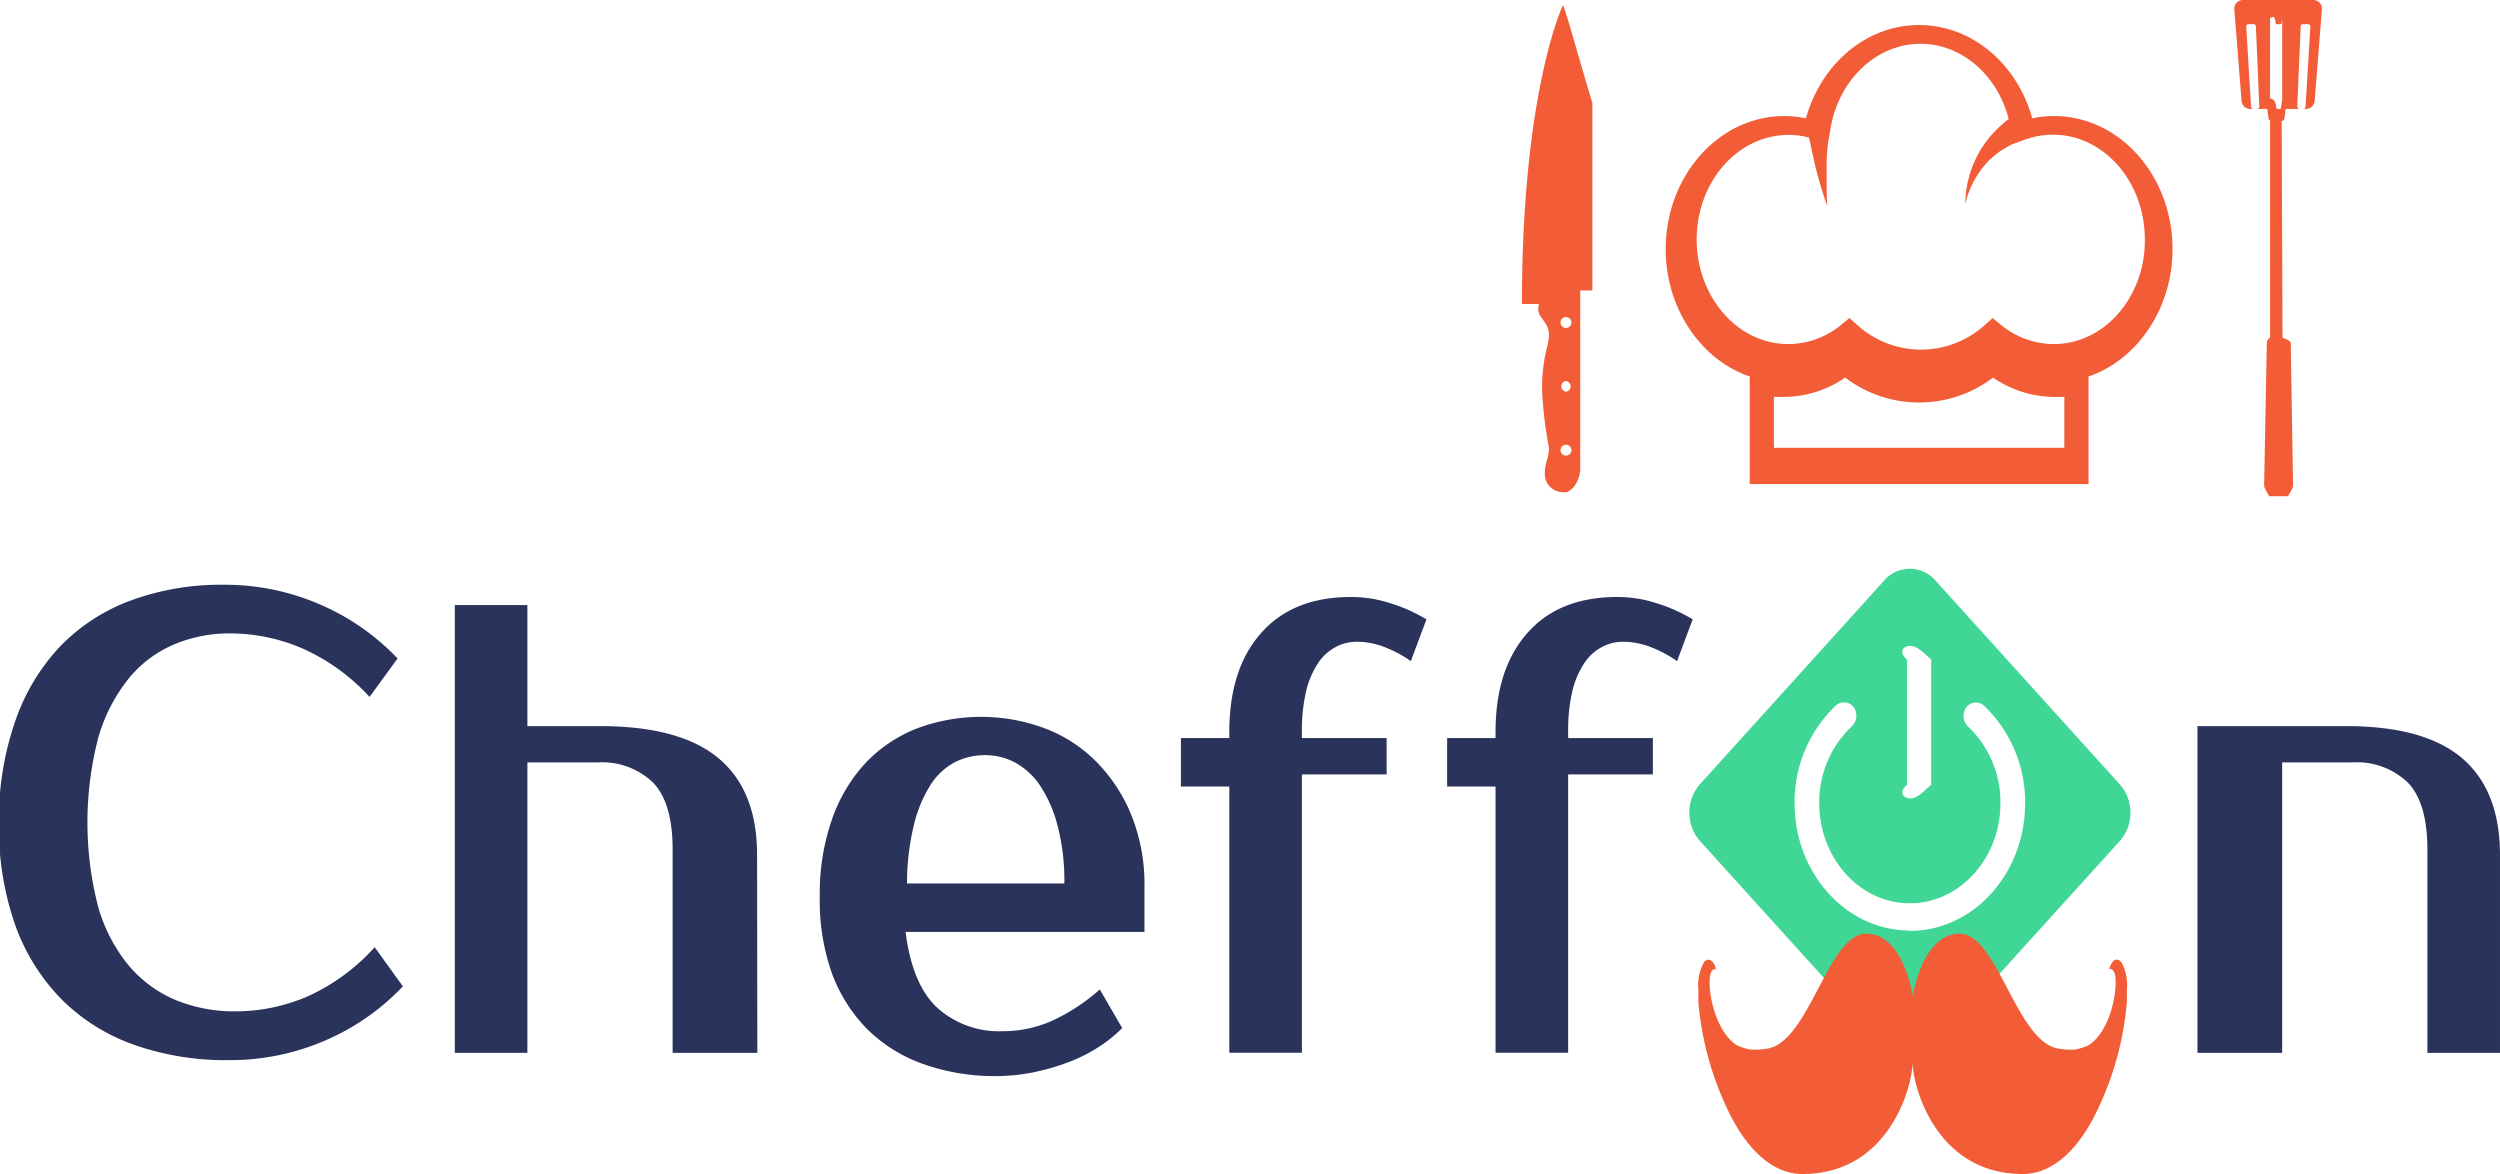 <svg id="Layer_1" data-name="Layer 1" xmlns="http://www.w3.org/2000/svg" viewBox="0 0 206.58 97.01"><defs><style>.cls-1{fill:#f25d38;}.cls-2{fill:#40d695;}.cls-3{fill:#29335c;}</style></defs><path class="cls-1" d="M279.29,134.25V119.5h1V104c-1.15-3.81-1.86-6.43-2.24-7.55h0v0c0-.08-.05-.15-.07-.21l0,0a1.62,1.62,0,0,0-.06-.17v0l-.06-.15s-3.39,7.07-3.39,24.7h1.47l.36-1h-.1c0,.61-.38.75-.38,1.45s.88,1.07.88,2.07-.57,1.86-.57,4.54a33.27,33.27,0,0,0,.57,4.8c0,.93-.34,1.23-.34,2.13a1.5,1.5,0,0,0,1.58,1.56.78.78,0,0,0,.22,0h0C278.93,135.87,279.28,134.9,279.29,134.25Zm-1.18-1.1a.45.45,0,0,1,0-.9.45.45,0,0,1,0,.9Zm0-5.28a.45.45,0,0,1,0-.89.45.45,0,0,1,0,.89Zm0-5.27a.45.45,0,0,1,0-.9.45.45,0,0,1,0,.9Z" transform="translate(-148.71 -95.5)"/><path class="cls-1" d="M339.91,95.5H334a.72.72,0,0,0-.66.83l.59,7.47a.72.72,0,0,0,.67.7h1.46l.1.77a.25.25,0,0,0,.23.23h-.1v17.91a.48.48,0,0,0-.27.45l-.22,11.72c0,.26.18.47.41.92h1.57c.23-.45.41-.66.41-.92L338,123.86c0-.24-.68-.45-.68-.45l-.07-17.91h0a.26.26,0,0,0,.23-.23l.1-.77h1.73a.73.73,0,0,0,.67-.7l.59-7.47A.72.72,0,0,0,339.91,95.5Zm-3.14,2h.45c.1-.73.18-.64.07-.52v6.64c0,.11,0,.21-.13.88h-.33c-.1-.67-.18-.77-.54-.88V97C336.59,96.86,336.67,96.77,336.77,97.5Zm-1.55,7h-.32a.2.2,0,0,1-.18-.19l-.4-6.6a.19.19,0,0,1,.18-.21h.44a.18.18,0,0,1,.18.19l.28,6.59A.2.2,0,0,1,335.22,104.5Zm4-.19a.2.2,0,0,1-.18.19h-.32a.2.2,0,0,1-.18-.22l.28-6.59a.18.18,0,0,1,.18-.19h.44a.19.19,0,0,1,.18.21Z" transform="translate(-148.71 -95.5)"/><path class="cls-1" d="M318.43,105.09a8.31,8.31,0,0,0-1.79.19c-1.26-4.53-5-7.71-9.35-7.71s-8.09,3.18-9.35,7.71a8.31,8.31,0,0,0-1.79-.19c-5.41,0-9.8,4.94-9.8,11,0,4.85,2.87,9.13,6.94,10.52v8.89h28v-8.89c4.07-1.39,6.94-5.67,6.94-10.52C328.23,110,323.84,105.09,318.43,105.09ZM295.29,132.5v-4.2c.25,0,.51,0,.76,0a9,9,0,0,0,5.13-1.6,10.09,10.09,0,0,0,12.22,0,9,9,0,0,0,5.13,1.6c.25,0,.51,0,.76,0v4.2ZM320,123.74a6.34,6.34,0,0,1-1.56.19A6.91,6.91,0,0,1,314,122.3l-.63-.52-.61.54a7.85,7.85,0,0,1-10.62,0l-.61-.54-.63.52a6.91,6.91,0,0,1-4.43,1.63,6.34,6.34,0,0,1-1.56-.19h0c-3.49-.83-6-4.39-6-8.45,0-4.77,3.4-8.64,7.58-8.64a6.58,6.58,0,0,1,1.71.22c.15.73.3,1.45.47,2.17s.3,1.18.47,1.76.35,1.17.57,1.72c-.05-.6-.06-1.21-.06-1.81s0-1.2,0-1.8.06-1,.1-1.51h0l.22-1.28c.68-4.05,3.81-7,7.44-7,3.39,0,6.35,2.57,7.28,6.22l-.12.09a8.6,8.6,0,0,0-.85.75,8.83,8.83,0,0,0-1.41,1.8,9,9,0,0,0-.89,2.12,8.11,8.11,0,0,0-.31,2.23,7.37,7.37,0,0,1,.78-2,7.14,7.14,0,0,1,1.2-1.59,6.54,6.54,0,0,1,1.5-1.11,3.51,3.51,0,0,1,.55-.27l1-.36a6.76,6.76,0,0,1,2.22-.37c4.18,0,7.58,3.87,7.58,8.64C326,119.35,323.45,122.91,320,123.74Z" transform="translate(-148.71 -95.5)"/><path class="cls-2" d="M323.87,160.31l-15.24-16.85a2.8,2.8,0,0,0-4.22,0l-15.24,16.85a3.57,3.57,0,0,0,0,4.67l15.24,16.84a2.78,2.78,0,0,0,4.22,0L323.87,165A3.55,3.55,0,0,0,323.87,160.31ZM306.29,150c-.75-.63-.29-1.13.27-1.13s1,.5,1.73,1.13v10.35c-.71.62-1.16,1.13-1.73,1.13s-1-.51-.27-1.13Zm.23,22.39c-5.25,0-9.52-4.72-9.52-10.52a11,11,0,0,1,3.43-8.09,1,1,0,0,1,1.44.14,1.22,1.22,0,0,1-.13,1.59,8.58,8.58,0,0,0-2.7,6.36c0,4.56,3.36,8.27,7.48,8.27s7.49-3.71,7.49-8.27a8.62,8.62,0,0,0-2.69-6.35,1.22,1.22,0,0,1-.12-1.59,1,1,0,0,1,1.43-.14,11,11,0,0,1,3.42,8.08C316.05,167.7,311.77,172.42,306.52,172.42Z" transform="translate(-148.71 -95.5)"/><path class="cls-3" d="M168.14,179.07a15.1,15.1,0,0,0,6-1.24,16.7,16.7,0,0,0,5.53-4.06L182,177a19.19,19.19,0,0,1-6.38,4.46,19.69,19.69,0,0,1-8,1.64,22.74,22.74,0,0,1-7.84-1.27,16,16,0,0,1-6-3.77,16.89,16.89,0,0,1-3.82-6.14,24.53,24.53,0,0,1-1.34-8.43A24.78,24.78,0,0,1,150,155a17,17,0,0,1,3.74-6.15,15.68,15.68,0,0,1,5.86-3.76,21.57,21.57,0,0,1,7.58-1.27,19.69,19.69,0,0,1,8,1.64,19.42,19.42,0,0,1,6.38,4.45l-2.31,3.18a16.8,16.8,0,0,0-5.53-4,15.13,15.13,0,0,0-6-1.25,11.76,11.76,0,0,0-4.67.93,9.74,9.74,0,0,0-3.74,2.84,13.93,13.93,0,0,0-2.48,4.85,27.83,27.83,0,0,0,0,14,13.35,13.35,0,0,0,2.54,4.85,10.31,10.31,0,0,0,3.89,2.84A12.77,12.77,0,0,0,168.14,179.07Z" transform="translate(-148.71 -95.5)"/><path class="cls-3" d="M211.29,182.5h-7V165.7q0-3.84-1.6-5.52a6.09,6.09,0,0,0-4.62-1.68h-5.78v24h-6v-37h6v10h6q6.63,0,9.81,2.67t3.17,8Z" transform="translate(-148.71 -95.5)"/><path class="cls-3" d="M231.5,180.71a10,10,0,0,0,4.23-.9,16.1,16.1,0,0,0,3.86-2.55l1.85,3.19a11.43,11.43,0,0,1-2.06,1.64,13.3,13.3,0,0,1-2.54,1.24,18.7,18.7,0,0,1-2.85.8,15.55,15.55,0,0,1-3,.29,17.59,17.59,0,0,1-6-1,12.53,12.53,0,0,1-4.6-2.86,13,13,0,0,1-2.94-4.64,18,18,0,0,1-1-6.36,18.52,18.52,0,0,1,1-6.33,13.17,13.17,0,0,1,2.77-4.67,11.78,11.78,0,0,1,4.24-2.86,15.12,15.12,0,0,1,10.63,0,12,12,0,0,1,4.26,2.79,13.56,13.56,0,0,1,2.87,4.42,15.37,15.37,0,0,1,1.06,5.88v3.72H223.54q.56,4.4,2.66,6.3A7.6,7.6,0,0,0,231.5,180.71Zm-1.39-22.81a5.43,5.43,0,0,0-2.49.58,5.36,5.36,0,0,0-2,1.85,10.82,10.82,0,0,0-1.38,3.29,20.33,20.33,0,0,0-.58,4.88h13a18,18,0,0,0-.56-4.77,10.88,10.88,0,0,0-1.45-3.32,5.94,5.94,0,0,0-2.08-1.91A5.25,5.25,0,0,0,230.11,157.9Z" transform="translate(-148.71 -95.5)"/><path class="cls-3" d="M250.29,156q0-5.21,2.61-8.17c1.75-2,4.23-3,7.46-3a10.46,10.46,0,0,1,3.28.53,13.22,13.22,0,0,1,2.94,1.32l-1.29,3.45a9.85,9.85,0,0,0-2-1.09,6.3,6.3,0,0,0-2.49-.51,3.67,3.67,0,0,0-1.71.43,3.93,3.93,0,0,0-1.44,1.3,7.13,7.13,0,0,0-1,2.3,14.12,14.12,0,0,0-.36,3.4v.53h7v3h-7v23h-6v-22h-4v-4h4Z" transform="translate(-148.71 -95.5)"/><path class="cls-3" d="M355.29,182.5h-6V165.7q0-3.84-1.6-5.52a6.09,6.09,0,0,0-4.62-1.68h-5.78v24h-7v-27h12.27q6.51,0,9.62,2.67t3.11,8Z" transform="translate(-148.71 -95.5)"/><path class="cls-3" d="M272.29,156q0-5.21,2.61-8.17c1.75-2,4.23-3,7.46-3a10.46,10.46,0,0,1,3.28.53,13.22,13.22,0,0,1,2.94,1.32l-1.29,3.45a10.13,10.13,0,0,0-2-1.09,6.34,6.34,0,0,0-2.49-.51,3.67,3.67,0,0,0-1.71.43,3.93,3.93,0,0,0-1.44,1.3,7.13,7.13,0,0,0-1,2.3,14.12,14.12,0,0,0-.36,3.4v.53h7v3h-7v23h-6v-22h-4v-4h4Z" transform="translate(-148.71 -95.5)"/><path class="cls-1" d="M324,175c-.38-.43-.82-.17-1,.6,0,0,.53-.26.53,1.08,0,1.56-.69,4.19-2.21,5.17a3.87,3.87,0,0,1-1.22.38H320a5.53,5.53,0,0,1-1.25-.09c-3.44-.64-5-9.49-8.11-9.49s-3.87,5.17-3.87,5.17-.74-5.17-3.86-5.17-4.68,8.85-8.11,9.49a5.53,5.53,0,0,1-1.25.09h-.13a3.79,3.79,0,0,1-1.22-.38c-1.52-1-2.22-3.61-2.22-5.17,0-1.34.54-1.08.54-1.08-.2-.77-.65-1-1-.6a3.84,3.84,0,0,0-.47,2.28c0,.33,0,.65,0,1a25.46,25.46,0,0,0,2.21,8.46c1.65,3.71,3.9,5.77,6.39,5.77,7.16,0,9.1-7.22,9.1-9.27,0,2.05,1.95,9.27,9.11,9.27,2.49,0,4.74-2.06,6.39-5.77a25.46,25.46,0,0,0,2.21-8.46c0-.32,0-.64,0-1A3.91,3.91,0,0,0,324,175Z" transform="translate(-148.71 -95.5)"/></svg>